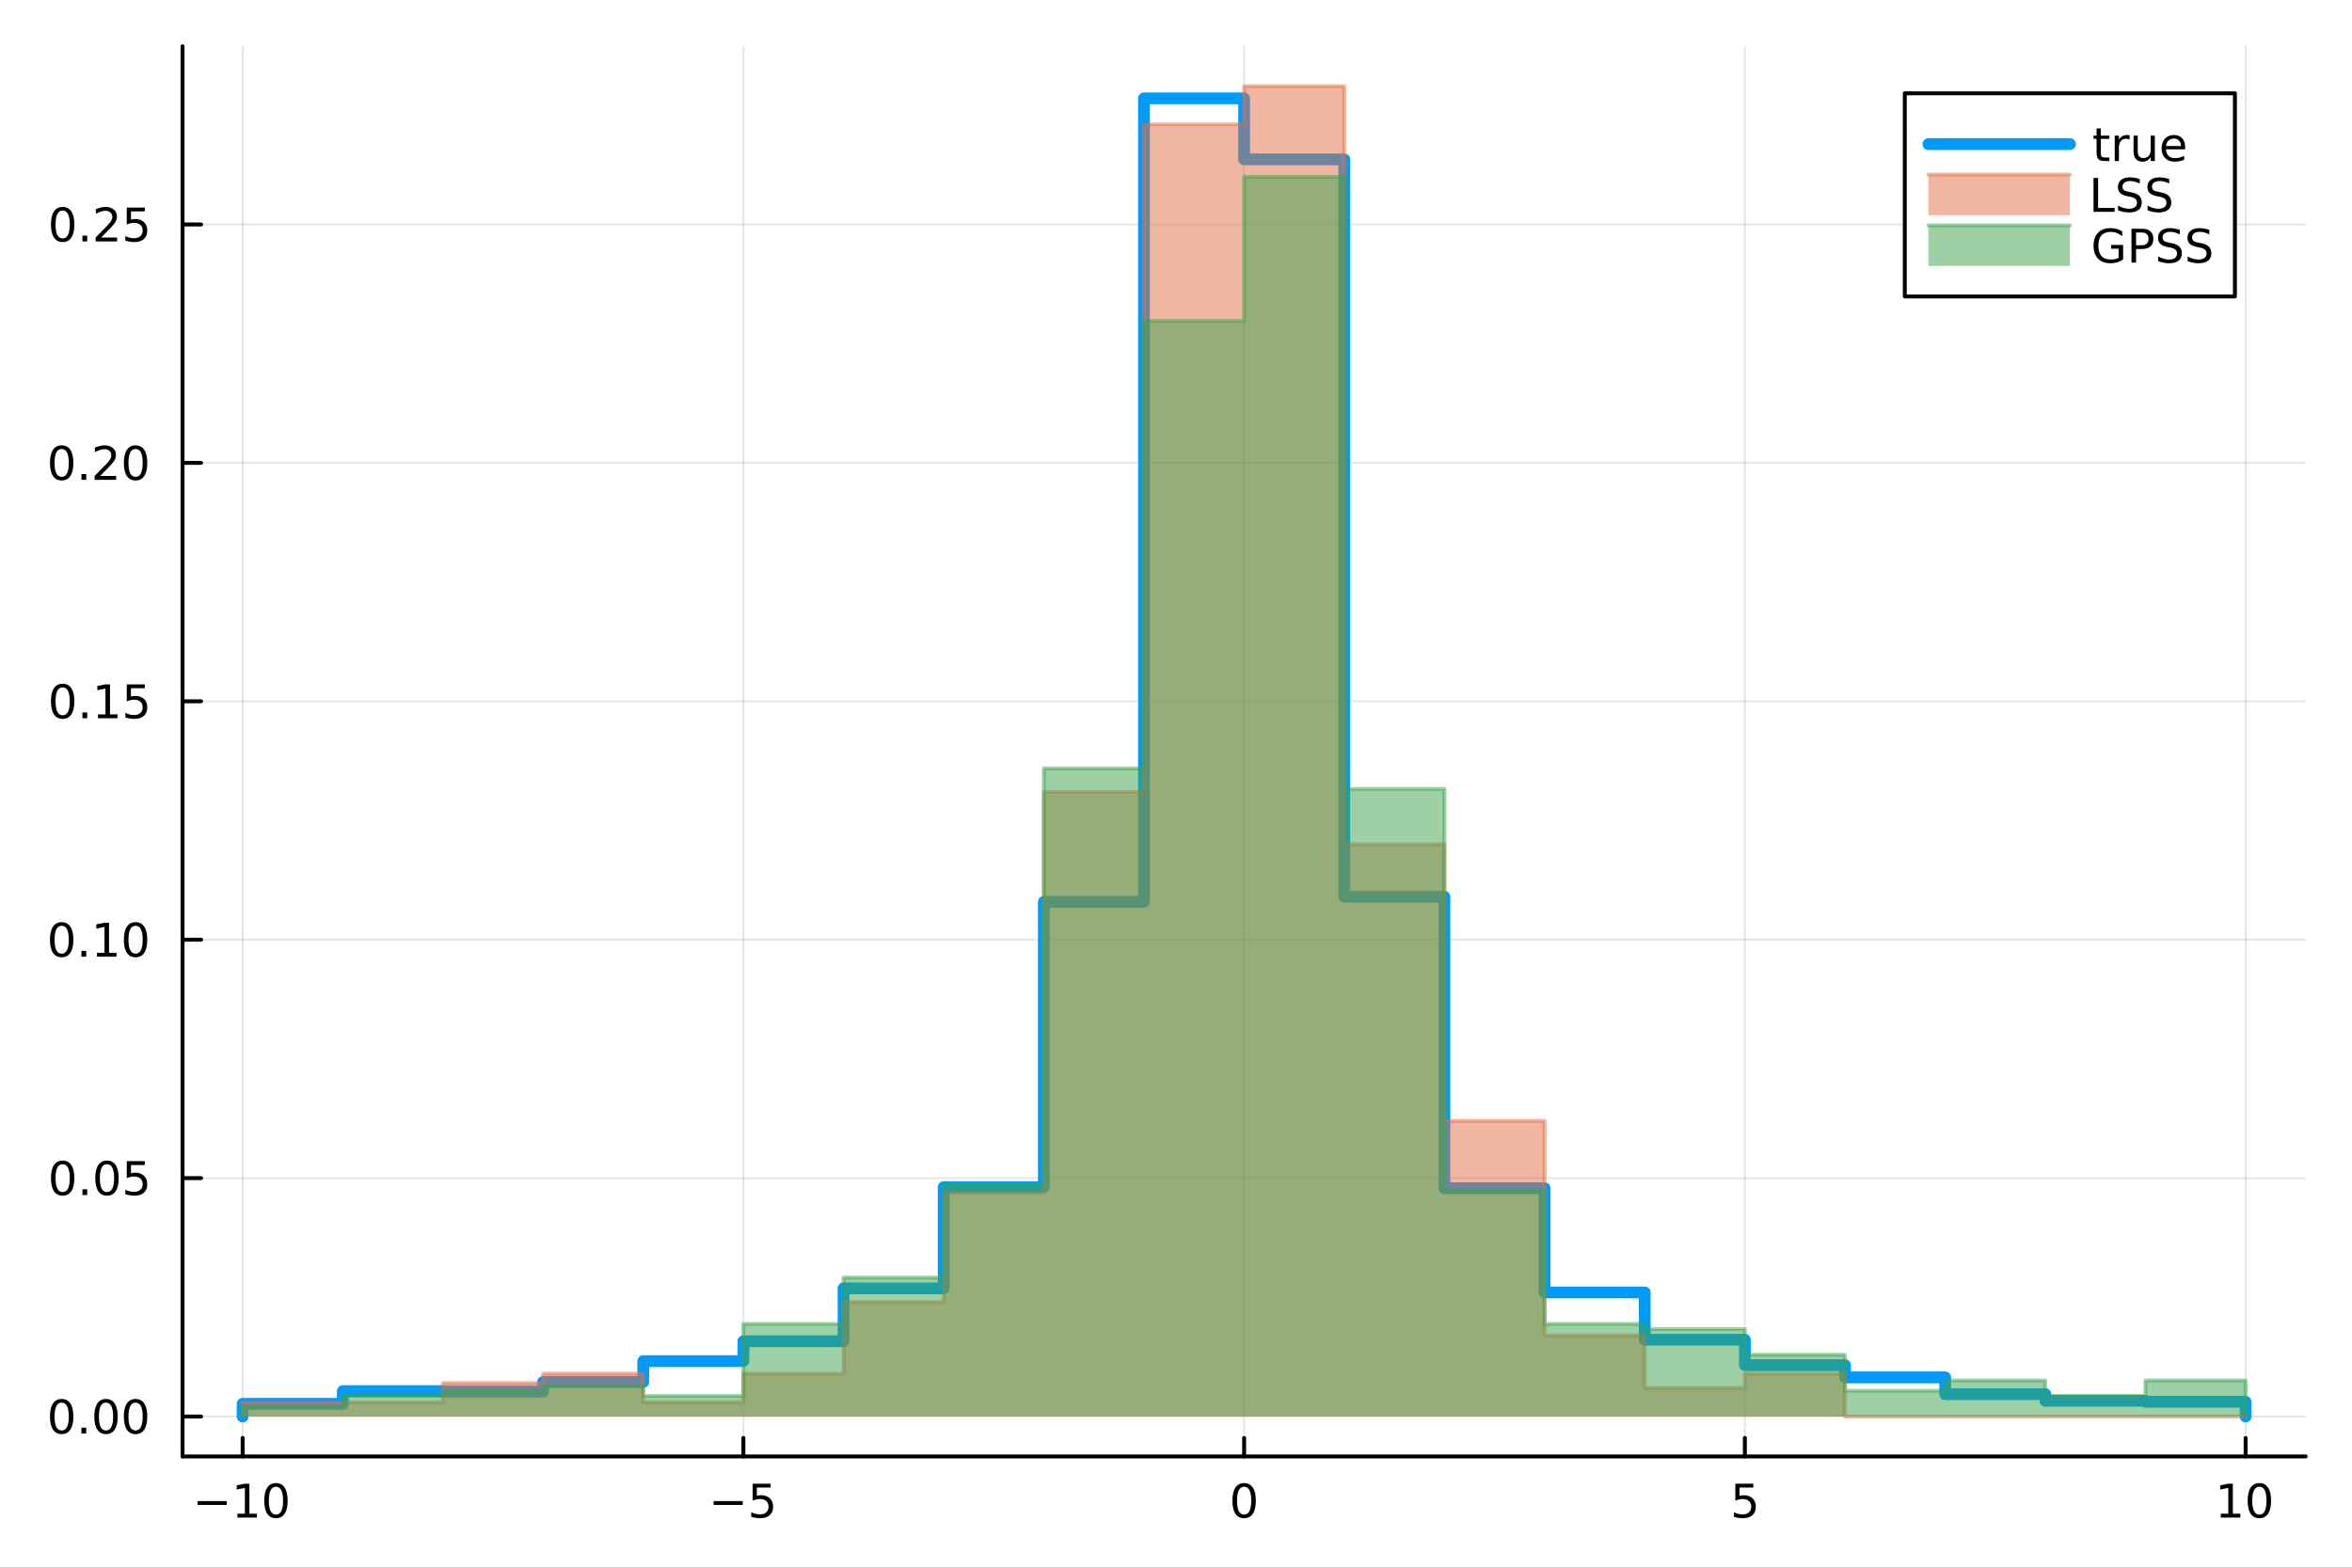 <?xml version="1.0" encoding="utf-8"?>
<svg xmlns="http://www.w3.org/2000/svg" xmlns:xlink="http://www.w3.org/1999/xlink" width="600" height="400" viewBox="0 0 2400 1600">
<rect x="0" y="0" width="2400" height="1600" fill="#333333" stroke="none"/>
<defs>
  <clipPath id="clip860">
    <rect x="0" y="0" width="2400" height="1600"/>
  </clipPath>
</defs>
<path clip-path="url(#clip860)" d="M0 1600 L2400 1600 L2400 0 L0 0  Z" fill="#ffffff" fill-rule="evenodd" fill-opacity="1"/>
<defs>
  <clipPath id="clip861">
    <rect x="480" y="0" width="1681" height="1600"/>
  </clipPath>
</defs>
<path clip-path="url(#clip860)" d="M186.274 1486.45 L2352.76 1486.45 L2352.76 47.244 L186.274 47.244  Z" fill="#ffffff" fill-rule="evenodd" fill-opacity="1"/>
<defs>
  <clipPath id="clip862">
    <rect x="186" y="47" width="2167" height="1440"/>
  </clipPath>
</defs>
<polyline clip-path="url(#clip862)" style="stroke:#000000; stroke-linecap:round; stroke-linejoin:round; stroke-width:2; stroke-opacity:0.1; fill:none" points="247.59,1486.45 247.59,47.244 "/>
<polyline clip-path="url(#clip862)" style="stroke:#000000; stroke-linecap:round; stroke-linejoin:round; stroke-width:2; stroke-opacity:0.1; fill:none" points="758.552,1486.45 758.552,47.244 "/>
<polyline clip-path="url(#clip862)" style="stroke:#000000; stroke-linecap:round; stroke-linejoin:round; stroke-width:2; stroke-opacity:0.1; fill:none" points="1269.51,1486.45 1269.51,47.244 "/>
<polyline clip-path="url(#clip862)" style="stroke:#000000; stroke-linecap:round; stroke-linejoin:round; stroke-width:2; stroke-opacity:0.1; fill:none" points="1780.48,1486.45 1780.48,47.244 "/>
<polyline clip-path="url(#clip862)" style="stroke:#000000; stroke-linecap:round; stroke-linejoin:round; stroke-width:2; stroke-opacity:0.1; fill:none" points="2291.44,1486.45 2291.44,47.244 "/>
<polyline clip-path="url(#clip860)" style="stroke:#000000; stroke-linecap:round; stroke-linejoin:round; stroke-width:4; stroke-opacity:1; fill:none" points="186.274,1486.45 2352.76,1486.45 "/>
<polyline clip-path="url(#clip860)" style="stroke:#000000; stroke-linecap:round; stroke-linejoin:round; stroke-width:4; stroke-opacity:1; fill:none" points="247.59,1486.45 247.59,1467.55 "/>
<polyline clip-path="url(#clip860)" style="stroke:#000000; stroke-linecap:round; stroke-linejoin:round; stroke-width:4; stroke-opacity:1; fill:none" points="758.552,1486.45 758.552,1467.55 "/>
<polyline clip-path="url(#clip860)" style="stroke:#000000; stroke-linecap:round; stroke-linejoin:round; stroke-width:4; stroke-opacity:1; fill:none" points="1269.51,1486.45 1269.51,1467.55 "/>
<polyline clip-path="url(#clip860)" style="stroke:#000000; stroke-linecap:round; stroke-linejoin:round; stroke-width:4; stroke-opacity:1; fill:none" points="1780.48,1486.45 1780.48,1467.55 "/>
<polyline clip-path="url(#clip860)" style="stroke:#000000; stroke-linecap:round; stroke-linejoin:round; stroke-width:4; stroke-opacity:1; fill:none" points="2291.44,1486.45 2291.44,1467.55 "/>
<path clip-path="url(#clip860)" d="M201.652 1532.02 L231.328 1532.02 L231.328 1535.95 L201.652 1535.95 L201.652 1532.02 Z" fill="#000000" fill-rule="nonzero" fill-opacity="1" /><path clip-path="url(#clip860)" d="M242.231 1544.91 L249.87 1544.91 L249.87 1518.55 L241.559 1520.21 L241.559 1515.95 L249.823 1514.29 L254.499 1514.29 L254.499 1544.91 L262.138 1544.91 L262.138 1548.85 L242.231 1548.85 L242.231 1544.91 Z" fill="#000000" fill-rule="nonzero" fill-opacity="1" /><path clip-path="url(#clip860)" d="M281.582 1517.37 Q277.971 1517.37 276.143 1520.93 Q274.337 1524.47 274.337 1531.6 Q274.337 1538.71 276.143 1542.27 Q277.971 1545.82 281.582 1545.82 Q285.217 1545.82 287.022 1542.27 Q288.851 1538.71 288.851 1531.6 Q288.851 1524.47 287.022 1520.93 Q285.217 1517.37 281.582 1517.37 M281.582 1513.66 Q287.393 1513.66 290.448 1518.27 Q293.527 1522.85 293.527 1531.6 Q293.527 1540.33 290.448 1544.94 Q287.393 1549.52 281.582 1549.52 Q275.772 1549.52 272.694 1544.94 Q269.638 1540.33 269.638 1531.6 Q269.638 1522.85 272.694 1518.27 Q275.772 1513.66 281.582 1513.66 Z" fill="#000000" fill-rule="nonzero" fill-opacity="1" /><path clip-path="url(#clip860)" d="M728.194 1532.02 L757.869 1532.02 L757.869 1535.95 L728.194 1535.95 L728.194 1532.02 Z" fill="#000000" fill-rule="nonzero" fill-opacity="1" /><path clip-path="url(#clip860)" d="M768.008 1514.29 L786.365 1514.29 L786.365 1518.22 L772.291 1518.22 L772.291 1526.7 Q773.309 1526.35 774.328 1526.19 Q775.346 1526 776.365 1526 Q782.152 1526 785.531 1529.17 Q788.911 1532.34 788.911 1537.76 Q788.911 1543.34 785.439 1546.44 Q781.966 1549.52 775.647 1549.52 Q773.471 1549.52 771.203 1549.15 Q768.957 1548.78 766.55 1548.04 L766.55 1543.34 Q768.633 1544.47 770.855 1545.03 Q773.078 1545.58 775.554 1545.58 Q779.559 1545.58 781.897 1543.48 Q784.235 1541.37 784.235 1537.76 Q784.235 1534.15 781.897 1532.04 Q779.559 1529.94 775.554 1529.94 Q773.679 1529.94 771.804 1530.35 Q769.953 1530.77 768.008 1531.65 L768.008 1514.29 Z" fill="#000000" fill-rule="nonzero" fill-opacity="1" /><path clip-path="url(#clip860)" d="M1269.51 1517.37 Q1265.9 1517.37 1264.08 1520.93 Q1262.27 1524.47 1262.27 1531.6 Q1262.27 1538.71 1264.08 1542.27 Q1265.9 1545.82 1269.51 1545.82 Q1273.15 1545.82 1274.95 1542.27 Q1276.78 1538.71 1276.78 1531.6 Q1276.78 1524.47 1274.95 1520.93 Q1273.15 1517.37 1269.51 1517.37 M1269.51 1513.66 Q1275.33 1513.66 1278.38 1518.27 Q1281.46 1522.85 1281.46 1531.6 Q1281.46 1540.33 1278.38 1544.94 Q1275.33 1549.52 1269.51 1549.52 Q1263.7 1549.52 1260.63 1544.94 Q1257.57 1540.33 1257.57 1531.6 Q1257.57 1522.85 1260.63 1518.27 Q1263.7 1513.66 1269.51 1513.66 Z" fill="#000000" fill-rule="nonzero" fill-opacity="1" /><path clip-path="url(#clip860)" d="M1770.76 1514.29 L1789.11 1514.29 L1789.11 1518.22 L1775.04 1518.22 L1775.04 1526.7 Q1776.06 1526.35 1777.07 1526.19 Q1778.09 1526 1779.11 1526 Q1784.9 1526 1788.28 1529.17 Q1791.66 1532.34 1791.66 1537.76 Q1791.66 1543.34 1788.19 1546.44 Q1784.71 1549.52 1778.39 1549.52 Q1776.22 1549.52 1773.95 1549.15 Q1771.7 1548.78 1769.3 1548.04 L1769.3 1543.34 Q1771.38 1544.47 1773.6 1545.03 Q1775.82 1545.58 1778.3 1545.58 Q1782.31 1545.58 1784.64 1543.48 Q1786.98 1541.37 1786.98 1537.76 Q1786.98 1534.15 1784.64 1532.04 Q1782.31 1529.94 1778.3 1529.94 Q1776.43 1529.94 1774.55 1530.35 Q1772.7 1530.77 1770.76 1531.65 L1770.76 1514.29 Z" fill="#000000" fill-rule="nonzero" fill-opacity="1" /><path clip-path="url(#clip860)" d="M2266.13 1544.91 L2273.77 1544.91 L2273.77 1518.55 L2265.46 1520.21 L2265.46 1515.95 L2273.72 1514.29 L2278.4 1514.29 L2278.4 1544.91 L2286.04 1544.91 L2286.04 1548.85 L2266.13 1548.85 L2266.13 1544.91 Z" fill="#000000" fill-rule="nonzero" fill-opacity="1" /><path clip-path="url(#clip860)" d="M2305.48 1517.37 Q2301.87 1517.37 2300.04 1520.93 Q2298.23 1524.47 2298.23 1531.6 Q2298.23 1538.71 2300.04 1542.27 Q2301.87 1545.82 2305.48 1545.82 Q2309.11 1545.82 2310.92 1542.27 Q2312.75 1538.71 2312.75 1531.6 Q2312.75 1524.47 2310.92 1520.93 Q2309.11 1517.37 2305.48 1517.37 M2305.48 1513.66 Q2311.29 1513.66 2314.35 1518.27 Q2317.42 1522.85 2317.42 1531.6 Q2317.42 1540.33 2314.35 1544.94 Q2311.29 1549.52 2305.48 1549.52 Q2299.67 1549.52 2296.59 1544.94 Q2293.54 1540.33 2293.54 1531.6 Q2293.54 1522.85 2296.59 1518.27 Q2299.67 1513.66 2305.48 1513.66 Z" fill="#000000" fill-rule="nonzero" fill-opacity="1" /><polyline clip-path="url(#clip862)" style="stroke:#000000; stroke-linecap:round; stroke-linejoin:round; stroke-width:2; stroke-opacity:0.1; fill:none" points="186.274,1445.72 2352.76,1445.72 "/>
<polyline clip-path="url(#clip862)" style="stroke:#000000; stroke-linecap:round; stroke-linejoin:round; stroke-width:2; stroke-opacity:0.1; fill:none" points="186.274,1202.39 2352.76,1202.39 "/>
<polyline clip-path="url(#clip862)" style="stroke:#000000; stroke-linecap:round; stroke-linejoin:round; stroke-width:2; stroke-opacity:0.1; fill:none" points="186.274,959.071 2352.76,959.071 "/>
<polyline clip-path="url(#clip862)" style="stroke:#000000; stroke-linecap:round; stroke-linejoin:round; stroke-width:2; stroke-opacity:0.1; fill:none" points="186.274,715.748 2352.76,715.748 "/>
<polyline clip-path="url(#clip862)" style="stroke:#000000; stroke-linecap:round; stroke-linejoin:round; stroke-width:2; stroke-opacity:0.1; fill:none" points="186.274,472.426 2352.76,472.426 "/>
<polyline clip-path="url(#clip862)" style="stroke:#000000; stroke-linecap:round; stroke-linejoin:round; stroke-width:2; stroke-opacity:0.1; fill:none" points="186.274,229.103 2352.76,229.103 "/>
<polyline clip-path="url(#clip860)" style="stroke:#000000; stroke-linecap:round; stroke-linejoin:round; stroke-width:4; stroke-opacity:1; fill:none" points="186.274,1486.45 186.274,47.244 "/>
<polyline clip-path="url(#clip860)" style="stroke:#000000; stroke-linecap:round; stroke-linejoin:round; stroke-width:4; stroke-opacity:1; fill:none" points="186.274,1445.72 205.172,1445.72 "/>
<polyline clip-path="url(#clip860)" style="stroke:#000000; stroke-linecap:round; stroke-linejoin:round; stroke-width:4; stroke-opacity:1; fill:none" points="186.274,1202.39 205.172,1202.39 "/>
<polyline clip-path="url(#clip860)" style="stroke:#000000; stroke-linecap:round; stroke-linejoin:round; stroke-width:4; stroke-opacity:1; fill:none" points="186.274,959.071 205.172,959.071 "/>
<polyline clip-path="url(#clip860)" style="stroke:#000000; stroke-linecap:round; stroke-linejoin:round; stroke-width:4; stroke-opacity:1; fill:none" points="186.274,715.748 205.172,715.748 "/>
<polyline clip-path="url(#clip860)" style="stroke:#000000; stroke-linecap:round; stroke-linejoin:round; stroke-width:4; stroke-opacity:1; fill:none" points="186.274,472.426 205.172,472.426 "/>
<polyline clip-path="url(#clip860)" style="stroke:#000000; stroke-linecap:round; stroke-linejoin:round; stroke-width:4; stroke-opacity:1; fill:none" points="186.274,229.103 205.172,229.103 "/>
<path clip-path="url(#clip860)" d="M62.937 1431.51 Q59.325 1431.51 57.497 1435.08 Q55.691 1438.62 55.691 1445.75 Q55.691 1452.86 57.497 1456.42 Q59.325 1459.96 62.937 1459.96 Q66.571 1459.96 68.376 1456.42 Q70.205 1452.86 70.205 1445.75 Q70.205 1438.62 68.376 1435.08 Q66.571 1431.51 62.937 1431.51 M62.937 1427.81 Q68.747 1427.81 71.802 1432.42 Q74.881 1437 74.881 1445.75 Q74.881 1454.48 71.802 1459.08 Q68.747 1463.67 62.937 1463.67 Q57.126 1463.67 54.048 1459.08 Q50.992 1454.48 50.992 1445.75 Q50.992 1437 54.048 1432.42 Q57.126 1427.81 62.937 1427.81 Z" fill="#000000" fill-rule="nonzero" fill-opacity="1" /><path clip-path="url(#clip860)" d="M83.098 1457.12 L87.983 1457.12 L87.983 1463 L83.098 1463 L83.098 1457.12 Z" fill="#000000" fill-rule="nonzero" fill-opacity="1" /><path clip-path="url(#clip860)" d="M108.168 1431.51 Q104.557 1431.51 102.728 1435.08 Q100.922 1438.62 100.922 1445.75 Q100.922 1452.86 102.728 1456.42 Q104.557 1459.96 108.168 1459.96 Q111.802 1459.96 113.608 1456.42 Q115.436 1452.86 115.436 1445.75 Q115.436 1438.62 113.608 1435.08 Q111.802 1431.51 108.168 1431.51 M108.168 1427.81 Q113.978 1427.81 117.033 1432.42 Q120.112 1437 120.112 1445.75 Q120.112 1454.48 117.033 1459.08 Q113.978 1463.67 108.168 1463.67 Q102.358 1463.67 99.279 1459.08 Q96.223 1454.48 96.223 1445.75 Q96.223 1437 99.279 1432.42 Q102.358 1427.81 108.168 1427.81 Z" fill="#000000" fill-rule="nonzero" fill-opacity="1" /><path clip-path="url(#clip860)" d="M138.33 1431.51 Q134.719 1431.51 132.89 1435.08 Q131.084 1438.62 131.084 1445.75 Q131.084 1452.86 132.89 1456.42 Q134.719 1459.96 138.33 1459.96 Q141.964 1459.96 143.769 1456.42 Q145.598 1452.86 145.598 1445.75 Q145.598 1438.62 143.769 1435.08 Q141.964 1431.51 138.33 1431.51 M138.33 1427.81 Q144.14 1427.81 147.195 1432.42 Q150.274 1437 150.274 1445.75 Q150.274 1454.48 147.195 1459.08 Q144.14 1463.67 138.33 1463.67 Q132.519 1463.67 129.441 1459.08 Q126.385 1454.48 126.385 1445.75 Q126.385 1437 129.441 1432.42 Q132.519 1427.81 138.33 1427.81 Z" fill="#000000" fill-rule="nonzero" fill-opacity="1" /><path clip-path="url(#clip860)" d="M63.932 1188.19 Q60.321 1188.19 58.492 1191.76 Q56.687 1195.3 56.687 1202.43 Q56.687 1209.53 58.492 1213.1 Q60.321 1216.64 63.932 1216.64 Q67.566 1216.64 69.372 1213.1 Q71.2 1209.53 71.2 1202.43 Q71.2 1195.3 69.372 1191.76 Q67.566 1188.19 63.932 1188.19 M63.932 1184.49 Q69.742 1184.49 72.798 1189.09 Q75.876 1193.68 75.876 1202.43 Q75.876 1211.15 72.798 1215.76 Q69.742 1220.34 63.932 1220.34 Q58.122 1220.34 55.043 1215.76 Q51.987 1211.15 51.987 1202.43 Q51.987 1193.68 55.043 1189.09 Q58.122 1184.49 63.932 1184.49 Z" fill="#000000" fill-rule="nonzero" fill-opacity="1" /><path clip-path="url(#clip860)" d="M84.094 1213.79 L88.978 1213.79 L88.978 1219.67 L84.094 1219.67 L84.094 1213.79 Z" fill="#000000" fill-rule="nonzero" fill-opacity="1" /><path clip-path="url(#clip860)" d="M109.163 1188.19 Q105.552 1188.19 103.723 1191.76 Q101.918 1195.3 101.918 1202.43 Q101.918 1209.53 103.723 1213.1 Q105.552 1216.64 109.163 1216.64 Q112.797 1216.64 114.603 1213.1 Q116.432 1209.53 116.432 1202.43 Q116.432 1195.3 114.603 1191.76 Q112.797 1188.19 109.163 1188.19 M109.163 1184.49 Q114.973 1184.49 118.029 1189.09 Q121.107 1193.68 121.107 1202.43 Q121.107 1211.15 118.029 1215.76 Q114.973 1220.34 109.163 1220.34 Q103.353 1220.34 100.274 1215.76 Q97.219 1211.15 97.219 1202.43 Q97.219 1193.68 100.274 1189.09 Q103.353 1184.49 109.163 1184.49 Z" fill="#000000" fill-rule="nonzero" fill-opacity="1" /><path clip-path="url(#clip860)" d="M129.371 1185.11 L147.728 1185.11 L147.728 1189.05 L133.654 1189.05 L133.654 1197.52 Q134.672 1197.17 135.691 1197.01 Q136.709 1196.83 137.728 1196.83 Q143.515 1196.83 146.894 1200 Q150.274 1203.17 150.274 1208.59 Q150.274 1214.16 146.802 1217.27 Q143.33 1220.34 137.01 1220.34 Q134.834 1220.34 132.566 1219.97 Q130.32 1219.6 127.913 1218.86 L127.913 1214.16 Q129.996 1215.3 132.219 1215.85 Q134.441 1216.41 136.918 1216.41 Q140.922 1216.41 143.26 1214.3 Q145.598 1212.2 145.598 1208.59 Q145.598 1204.97 143.26 1202.87 Q140.922 1200.76 136.918 1200.76 Q135.043 1200.76 133.168 1201.18 Q131.316 1201.59 129.371 1202.47 L129.371 1185.11 Z" fill="#000000" fill-rule="nonzero" fill-opacity="1" /><path clip-path="url(#clip860)" d="M62.937 944.869 Q59.325 944.869 57.497 948.434 Q55.691 951.976 55.691 959.105 Q55.691 966.212 57.497 969.777 Q59.325 973.318 62.937 973.318 Q66.571 973.318 68.376 969.777 Q70.205 966.212 70.205 959.105 Q70.205 951.976 68.376 948.434 Q66.571 944.869 62.937 944.869 M62.937 941.166 Q68.747 941.166 71.802 945.772 Q74.881 950.356 74.881 959.105 Q74.881 967.832 71.802 972.439 Q68.747 977.022 62.937 977.022 Q57.126 977.022 54.048 972.439 Q50.992 967.832 50.992 959.105 Q50.992 950.356 54.048 945.772 Q57.126 941.166 62.937 941.166 Z" fill="#000000" fill-rule="nonzero" fill-opacity="1" /><path clip-path="url(#clip860)" d="M83.098 970.471 L87.983 970.471 L87.983 976.351 L83.098 976.351 L83.098 970.471 Z" fill="#000000" fill-rule="nonzero" fill-opacity="1" /><path clip-path="url(#clip860)" d="M98.978 972.416 L106.617 972.416 L106.617 946.05 L98.307 947.717 L98.307 943.457 L106.571 941.791 L111.246 941.791 L111.246 972.416 L118.885 972.416 L118.885 976.351 L98.978 976.351 L98.978 972.416 Z" fill="#000000" fill-rule="nonzero" fill-opacity="1" /><path clip-path="url(#clip860)" d="M138.33 944.869 Q134.719 944.869 132.89 948.434 Q131.084 951.976 131.084 959.105 Q131.084 966.212 132.89 969.777 Q134.719 973.318 138.33 973.318 Q141.964 973.318 143.769 969.777 Q145.598 966.212 145.598 959.105 Q145.598 951.976 143.769 948.434 Q141.964 944.869 138.33 944.869 M138.33 941.166 Q144.14 941.166 147.195 945.772 Q150.274 950.356 150.274 959.105 Q150.274 967.832 147.195 972.439 Q144.14 977.022 138.33 977.022 Q132.519 977.022 129.441 972.439 Q126.385 967.832 126.385 959.105 Q126.385 950.356 129.441 945.772 Q132.519 941.166 138.33 941.166 Z" fill="#000000" fill-rule="nonzero" fill-opacity="1" /><path clip-path="url(#clip860)" d="M63.932 701.547 Q60.321 701.547 58.492 705.112 Q56.687 708.653 56.687 715.783 Q56.687 722.889 58.492 726.454 Q60.321 729.996 63.932 729.996 Q67.566 729.996 69.372 726.454 Q71.2 722.889 71.2 715.783 Q71.2 708.653 69.372 705.112 Q67.566 701.547 63.932 701.547 M63.932 697.843 Q69.742 697.843 72.798 702.45 Q75.876 707.033 75.876 715.783 Q75.876 724.51 72.798 729.116 Q69.742 733.7 63.932 733.7 Q58.122 733.7 55.043 729.116 Q51.987 724.51 51.987 715.783 Q51.987 707.033 55.043 702.45 Q58.122 697.843 63.932 697.843 Z" fill="#000000" fill-rule="nonzero" fill-opacity="1" /><path clip-path="url(#clip860)" d="M84.094 727.149 L88.978 727.149 L88.978 733.028 L84.094 733.028 L84.094 727.149 Z" fill="#000000" fill-rule="nonzero" fill-opacity="1" /><path clip-path="url(#clip860)" d="M99.973 729.093 L107.612 729.093 L107.612 702.728 L99.302 704.394 L99.302 700.135 L107.566 698.468 L112.242 698.468 L112.242 729.093 L119.881 729.093 L119.881 733.028 L99.973 733.028 L99.973 729.093 Z" fill="#000000" fill-rule="nonzero" fill-opacity="1" /><path clip-path="url(#clip860)" d="M129.371 698.468 L147.728 698.468 L147.728 702.403 L133.654 702.403 L133.654 710.876 Q134.672 710.528 135.691 710.366 Q136.709 710.181 137.728 710.181 Q143.515 710.181 146.894 713.352 Q150.274 716.524 150.274 721.94 Q150.274 727.519 146.802 730.621 Q143.33 733.7 137.01 733.7 Q134.834 733.7 132.566 733.329 Q130.32 732.959 127.913 732.218 L127.913 727.519 Q129.996 728.653 132.219 729.209 Q134.441 729.764 136.918 729.764 Q140.922 729.764 143.26 727.658 Q145.598 725.551 145.598 721.94 Q145.598 718.329 143.26 716.223 Q140.922 714.116 136.918 714.116 Q135.043 714.116 133.168 714.533 Q131.316 714.95 129.371 715.829 L129.371 698.468 Z" fill="#000000" fill-rule="nonzero" fill-opacity="1" /><path clip-path="url(#clip860)" d="M62.937 458.224 Q59.325 458.224 57.497 461.789 Q55.691 465.331 55.691 472.461 Q55.691 479.567 57.497 483.132 Q59.325 486.673 62.937 486.673 Q66.571 486.673 68.376 483.132 Q70.205 479.567 70.205 472.461 Q70.205 465.331 68.376 461.789 Q66.571 458.224 62.937 458.224 M62.937 454.521 Q68.747 454.521 71.802 459.127 Q74.881 463.711 74.881 472.461 Q74.881 481.187 71.802 485.794 Q68.747 490.377 62.937 490.377 Q57.126 490.377 54.048 485.794 Q50.992 481.187 50.992 472.461 Q50.992 463.711 54.048 459.127 Q57.126 454.521 62.937 454.521 Z" fill="#000000" fill-rule="nonzero" fill-opacity="1" /><path clip-path="url(#clip860)" d="M83.098 483.826 L87.983 483.826 L87.983 489.706 L83.098 489.706 L83.098 483.826 Z" fill="#000000" fill-rule="nonzero" fill-opacity="1" /><path clip-path="url(#clip860)" d="M102.196 485.771 L118.515 485.771 L118.515 489.706 L96.571 489.706 L96.571 485.771 Q99.233 483.016 103.816 478.386 Q108.422 473.734 109.603 472.391 Q111.848 469.868 112.728 468.132 Q113.631 466.373 113.631 464.683 Q113.631 461.928 111.686 460.192 Q109.765 458.456 106.663 458.456 Q104.464 458.456 102.01 459.22 Q99.58 459.984 96.802 461.535 L96.802 456.812 Q99.626 455.678 102.08 455.099 Q104.534 454.521 106.571 454.521 Q111.941 454.521 115.135 457.206 Q118.33 459.891 118.33 464.382 Q118.33 466.511 117.52 468.433 Q116.733 470.331 114.626 472.923 Q114.047 473.595 110.946 476.812 Q107.844 480.007 102.196 485.771 Z" fill="#000000" fill-rule="nonzero" fill-opacity="1" /><path clip-path="url(#clip860)" d="M138.33 458.224 Q134.719 458.224 132.89 461.789 Q131.084 465.331 131.084 472.461 Q131.084 479.567 132.89 483.132 Q134.719 486.673 138.33 486.673 Q141.964 486.673 143.769 483.132 Q145.598 479.567 145.598 472.461 Q145.598 465.331 143.769 461.789 Q141.964 458.224 138.33 458.224 M138.33 454.521 Q144.14 454.521 147.195 459.127 Q150.274 463.711 150.274 472.461 Q150.274 481.187 147.195 485.794 Q144.14 490.377 138.33 490.377 Q132.519 490.377 129.441 485.794 Q126.385 481.187 126.385 472.461 Q126.385 463.711 129.441 459.127 Q132.519 454.521 138.33 454.521 Z" fill="#000000" fill-rule="nonzero" fill-opacity="1" /><path clip-path="url(#clip860)" d="M63.932 214.902 Q60.321 214.902 58.492 218.467 Q56.687 222.008 56.687 229.138 Q56.687 236.244 58.492 239.809 Q60.321 243.351 63.932 243.351 Q67.566 243.351 69.372 239.809 Q71.2 236.244 71.2 229.138 Q71.2 222.008 69.372 218.467 Q67.566 214.902 63.932 214.902 M63.932 211.198 Q69.742 211.198 72.798 215.805 Q75.876 220.388 75.876 229.138 Q75.876 237.865 72.798 242.471 Q69.742 247.055 63.932 247.055 Q58.122 247.055 55.043 242.471 Q51.987 237.865 51.987 229.138 Q51.987 220.388 55.043 215.805 Q58.122 211.198 63.932 211.198 Z" fill="#000000" fill-rule="nonzero" fill-opacity="1" /><path clip-path="url(#clip860)" d="M84.094 240.504 L88.978 240.504 L88.978 246.383 L84.094 246.383 L84.094 240.504 Z" fill="#000000" fill-rule="nonzero" fill-opacity="1" /><path clip-path="url(#clip860)" d="M103.191 242.448 L119.51 242.448 L119.51 246.383 L97.566 246.383 L97.566 242.448 Q100.228 239.694 104.811 235.064 Q109.418 230.411 110.598 229.069 Q112.844 226.545 113.723 224.809 Q114.626 223.05 114.626 221.36 Q114.626 218.606 112.682 216.87 Q110.76 215.133 107.658 215.133 Q105.459 215.133 103.006 215.897 Q100.575 216.661 97.797 218.212 L97.797 213.49 Q100.621 212.356 103.075 211.777 Q105.529 211.198 107.566 211.198 Q112.936 211.198 116.131 213.883 Q119.325 216.569 119.325 221.059 Q119.325 223.189 118.515 225.11 Q117.728 227.008 115.621 229.601 Q115.043 230.272 111.941 233.49 Q108.839 236.684 103.191 242.448 Z" fill="#000000" fill-rule="nonzero" fill-opacity="1" /><path clip-path="url(#clip860)" d="M129.371 211.823 L147.728 211.823 L147.728 215.758 L133.654 215.758 L133.654 224.231 Q134.672 223.883 135.691 223.721 Q136.709 223.536 137.728 223.536 Q143.515 223.536 146.894 226.707 Q150.274 229.879 150.274 235.295 Q150.274 240.874 146.802 243.976 Q143.33 247.055 137.01 247.055 Q134.834 247.055 132.566 246.684 Q130.32 246.314 127.913 245.573 L127.913 240.874 Q129.996 242.008 132.219 242.564 Q134.441 243.119 136.918 243.119 Q140.922 243.119 143.26 241.013 Q145.598 238.907 145.598 235.295 Q145.598 231.684 143.26 229.578 Q140.922 227.471 136.918 227.471 Q135.043 227.471 133.168 227.888 Q131.316 228.305 129.371 229.184 L129.371 211.823 Z" fill="#000000" fill-rule="nonzero" fill-opacity="1" /><polyline clip-path="url(#clip862)" style="stroke:#009af9; stroke-linecap:round; stroke-linejoin:round; stroke-width:12; stroke-opacity:1; fill:none" points="247.59,1445.72 247.59,1432.74 349.782,1432.74 349.782,1419.76 451.975,1419.76 451.975,1420.28 554.167,1420.28 554.167,1410.42 656.36,1410.42 656.36,1389.14 758.552,1389.14 758.552,1368.9 860.745,1368.9 860.745,1314.92 962.937,1314.92 962.937,1211.63 1065.13,1211.63 1065.13,920.455 1167.32,920.455 1167.32,100.383 1269.51,100.383 1269.51,162.667 1371.71,162.667 1371.71,915.264 1473.9,915.264 1473.9,1212.67 1576.09,1212.67 1576.09,1319.07 1678.29,1319.07 1678.29,1367.34 1780.48,1367.34 1780.48,1393.29 1882.67,1393.29 1882.67,1405.75 1984.86,1405.75 1984.86,1422.88 2087.06,1422.88 2087.06,1429.63 2189.25,1429.63 2189.25,1430.66 2291.44,1430.66 2291.44,1445.72 "/>
<path clip-path="url(#clip862)" d="M247.59 1445.72 L247.59 1431.12 L349.782 1431.12 L349.782 1431.12 L451.975 1431.12 L451.975 1411.65 L554.167 1411.65 L554.167 1401.92 L656.36 1401.92 L656.36 1431.12 L758.552 1431.12 L758.552 1401.92 L860.745 1401.92 L860.745 1328.92 L962.937 1328.92 L962.937 1216.99 L1065.13 1216.99 L1065.13 808.211 L1167.32 808.211 L1167.32 126.908 L1269.51 126.908 L1269.51 87.976 L1371.71 87.976 L1371.71 861.742 L1473.9 861.742 L1473.9 1144 L1576.09 1144 L1576.09 1362.99 L1678.29 1362.99 L1678.29 1416.52 L1780.48 1416.52 L1780.48 1401.92 L1882.67 1401.92 L1882.67 1445.72 L1984.86 1445.72 L1984.86 1445.72 L2087.06 1445.72 L2087.06 1445.72 L2189.25 1445.72 L2189.25 1445.72 L2291.44 1445.72 L2291.44 1445.72 L2189.25 1445.72 L2189.25 1445.72 L2087.06 1445.72 L2087.06 1445.72 L1984.86 1445.72 L1984.86 1445.72 L1882.67 1445.72 L1882.67 1445.72 L1780.48 1445.72 L1780.48 1445.72 L1678.29 1445.72 L1678.29 1445.72 L1576.09 1445.72 L1576.09 1445.72 L1473.9 1445.72 L1473.9 1445.72 L1371.71 1445.72 L1371.71 1445.72 L1269.51 1445.72 L1269.51 1445.72 L1167.32 1445.72 L1167.32 1445.72 L1065.13 1445.72 L1065.13 1445.72 L962.937 1445.72 L962.937 1445.72 L860.745 1445.72 L860.745 1445.72 L758.552 1445.72 L758.552 1445.72 L656.36 1445.72 L656.36 1445.72 L554.167 1445.72 L554.167 1445.72 L451.975 1445.72 L451.975 1445.72 L349.782 1445.72 L349.782 1445.72 L247.59 1445.72 L247.59 1445.72  Z" fill="#e26f46" fill-rule="evenodd" fill-opacity="0.5"/>
<polyline clip-path="url(#clip862)" style="stroke:#e26f46; stroke-linecap:round; stroke-linejoin:round; stroke-width:4; stroke-opacity:0.5; fill:none" points="247.59,1445.72 247.59,1431.12 349.782,1431.12 451.975,1431.12 451.975,1411.65 554.167,1411.65 554.167,1401.92 656.36,1401.92 656.36,1431.12 758.552,1431.12 758.552,1401.92 860.745,1401.92 860.745,1328.92 962.937,1328.92 962.937,1216.99 1065.13,1216.99 1065.13,808.211 1167.32,808.211 1167.32,126.908 1269.51,126.908 1269.51,87.976 1371.71,87.976 1371.71,861.742 1473.9,861.742 1473.9,1144 1576.09,1144 1576.09,1362.99 1678.29,1362.99 1678.29,1416.52 1780.48,1416.52 1780.48,1401.92 1882.67,1401.92 1882.67,1445.72 1984.86,1445.72 2087.06,1445.72 2189.25,1445.72 2291.44,1445.72 "/>
<path clip-path="url(#clip862)" d="M247.59 1445.72 L247.59 1435.22 L349.782 1435.22 L349.782 1424.72 L451.975 1424.72 L451.975 1419.47 L554.167 1419.47 L554.167 1414.22 L656.36 1414.22 L656.36 1424.72 L758.552 1424.72 L758.552 1351.22 L860.745 1351.22 L860.745 1303.97 L962.937 1303.97 L962.937 1209.48 L1065.13 1209.48 L1065.13 784.257 L1167.32 784.257 L1167.32 327.535 L1269.51 327.535 L1269.51 180.544 L1371.71 180.544 L1371.71 805.255 L1473.9 805.255 L1473.9 1214.73 L1576.09 1214.73 L1576.09 1351.22 L1678.29 1351.22 L1678.29 1356.47 L1780.48 1356.47 L1780.48 1382.72 L1882.67 1382.72 L1882.67 1419.47 L1984.86 1419.47 L1984.86 1408.97 L2087.06 1408.97 L2087.06 1424.72 L2189.25 1424.72 L2189.25 1408.97 L2291.44 1408.97 L2291.44 1445.72 L2291.44 1445.72 L2291.44 1445.72 L2189.25 1445.72 L2189.25 1445.72 L2087.06 1445.72 L2087.06 1445.72 L1984.86 1445.72 L1984.86 1445.72 L1882.67 1445.72 L1882.67 1445.72 L1780.48 1445.72 L1780.48 1445.72 L1678.29 1445.72 L1678.29 1445.72 L1576.09 1445.72 L1576.09 1445.72 L1473.9 1445.72 L1473.9 1445.72 L1371.71 1445.72 L1371.71 1445.72 L1269.51 1445.72 L1269.51 1445.72 L1167.32 1445.72 L1167.32 1445.72 L1065.13 1445.72 L1065.13 1445.72 L962.937 1445.72 L962.937 1445.72 L860.745 1445.72 L860.745 1445.72 L758.552 1445.72 L758.552 1445.72 L656.36 1445.72 L656.36 1445.72 L554.167 1445.72 L554.167 1445.72 L451.975 1445.72 L451.975 1445.72 L349.782 1445.72 L349.782 1445.72 L247.59 1445.72 L247.59 1445.72  Z" fill="#3da44d" fill-rule="evenodd" fill-opacity="0.5"/>
<polyline clip-path="url(#clip862)" style="stroke:#3da44d; stroke-linecap:round; stroke-linejoin:round; stroke-width:4; stroke-opacity:0.5; fill:none" points="247.59,1445.72 247.59,1435.22 349.782,1435.22 349.782,1424.72 451.975,1424.72 451.975,1419.47 554.167,1419.47 554.167,1414.22 656.36,1414.22 656.36,1424.72 758.552,1424.72 758.552,1351.22 860.745,1351.22 860.745,1303.97 962.937,1303.97 962.937,1209.48 1065.13,1209.48 1065.13,784.257 1167.32,784.257 1167.32,327.535 1269.51,327.535 1269.51,180.544 1371.71,180.544 1371.71,805.255 1473.9,805.255 1473.9,1214.73 1576.09,1214.73 1576.09,1351.22 1678.29,1351.22 1678.29,1356.47 1780.48,1356.47 1780.48,1382.72 1882.67,1382.72 1882.67,1419.47 1984.86,1419.47 1984.86,1408.97 2087.06,1408.97 2087.06,1424.72 2189.25,1424.72 2189.25,1408.97 2291.44,1408.97 2291.44,1445.72 "/>
<path clip-path="url(#clip860)" d="M1943.68 302.578 L2280.54 302.578 L2280.54 95.218 L1943.68 95.218  Z" fill="#ffffff" fill-rule="evenodd" fill-opacity="1"/>
<polyline clip-path="url(#clip860)" style="stroke:#000000; stroke-linecap:round; stroke-linejoin:round; stroke-width:4; stroke-opacity:1; fill:none" points="1943.68,302.578 2280.54,302.578 2280.54,95.218 1943.68,95.218 1943.68,302.578 "/>
<polyline clip-path="url(#clip860)" style="stroke:#009af9; stroke-linecap:round; stroke-linejoin:round; stroke-width:12; stroke-opacity:1; fill:none" points="1967.76,147.058 2112.19,147.058 "/>
<path clip-path="url(#clip860)" d="M2143.67 131.051 L2143.67 138.412 L2152.44 138.412 L2152.44 141.722 L2143.67 141.722 L2143.67 155.796 Q2143.67 158.967 2144.52 159.87 Q2145.4 160.773 2148.07 160.773 L2152.44 160.773 L2152.44 164.338 L2148.07 164.338 Q2143.14 164.338 2141.26 162.509 Q2139.39 160.657 2139.39 155.796 L2139.39 141.722 L2136.26 141.722 L2136.26 138.412 L2139.39 138.412 L2139.39 131.051 L2143.67 131.051 Z" fill="#000000" fill-rule="nonzero" fill-opacity="1" /><path clip-path="url(#clip860)" d="M2173.07 142.393 Q2172.35 141.977 2171.49 141.791 Q2170.66 141.583 2169.64 141.583 Q2166.03 141.583 2164.08 143.944 Q2162.16 146.282 2162.16 150.68 L2162.16 164.338 L2157.88 164.338 L2157.88 138.412 L2162.16 138.412 L2162.16 142.44 Q2163.51 140.078 2165.66 138.944 Q2167.81 137.787 2170.89 137.787 Q2171.33 137.787 2171.86 137.856 Q2172.39 137.903 2173.04 138.018 L2173.07 142.393 Z" fill="#000000" fill-rule="nonzero" fill-opacity="1" /><path clip-path="url(#clip860)" d="M2177.09 154.106 L2177.09 138.412 L2181.35 138.412 L2181.35 153.944 Q2181.35 157.625 2182.79 159.476 Q2184.22 161.305 2187.09 161.305 Q2190.54 161.305 2192.53 159.106 Q2194.55 156.907 2194.55 153.111 L2194.55 138.412 L2198.81 138.412 L2198.81 164.338 L2194.55 164.338 L2194.55 160.356 Q2193 162.717 2190.94 163.875 Q2188.9 165.009 2186.19 165.009 Q2181.72 165.009 2179.41 162.231 Q2177.09 159.453 2177.09 154.106 M2187.81 137.787 L2187.81 137.787 Z" fill="#000000" fill-rule="nonzero" fill-opacity="1" /><path clip-path="url(#clip860)" d="M2229.76 150.31 L2229.76 152.393 L2210.17 152.393 Q2210.45 156.791 2212.81 159.106 Q2215.19 161.398 2219.43 161.398 Q2221.88 161.398 2224.18 160.796 Q2226.49 160.194 2228.76 158.99 L2228.76 163.018 Q2226.47 163.99 2224.06 164.5 Q2221.65 165.009 2219.18 165.009 Q2212.97 165.009 2209.34 161.398 Q2205.73 157.787 2205.73 151.629 Q2205.73 145.264 2209.15 141.537 Q2212.6 137.787 2218.44 137.787 Q2223.67 137.787 2226.7 141.166 Q2229.76 144.523 2229.76 150.31 M2225.5 149.06 Q2225.45 145.565 2223.53 143.481 Q2221.63 141.398 2218.48 141.398 Q2214.92 141.398 2212.76 143.412 Q2210.63 145.426 2210.31 149.083 L2225.5 149.06 Z" fill="#000000" fill-rule="nonzero" fill-opacity="1" /><path clip-path="url(#clip860)" d="M1967.76 219.634 L2112.19 219.634 L2112.19 178.162 L1967.76 178.162 L1967.76 219.634  Z" fill="#e26f46" fill-rule="evenodd" fill-opacity="0.5"/>
<polyline clip-path="url(#clip860)" style="stroke:#e26f46; stroke-linecap:round; stroke-linejoin:round; stroke-width:4; stroke-opacity:0.5; fill:none" points="1967.76,178.162 2112.19,178.162 "/>
<path clip-path="url(#clip860)" d="M2136.26 181.618 L2140.94 181.618 L2140.94 212.242 L2157.76 212.242 L2157.76 216.178 L2136.26 216.178 L2136.26 181.618 Z" fill="#000000" fill-rule="nonzero" fill-opacity="1" /><path clip-path="url(#clip860)" d="M2183.39 182.752 L2183.39 187.312 Q2180.73 186.039 2178.37 185.414 Q2176.01 184.789 2173.81 184.789 Q2169.99 184.789 2167.9 186.27 Q2165.84 187.752 2165.84 190.483 Q2165.84 192.775 2167.21 193.955 Q2168.6 195.113 2172.44 195.83 L2175.26 196.409 Q2180.5 197.405 2182.97 199.928 Q2185.47 202.428 2185.47 206.641 Q2185.47 211.664 2182.09 214.256 Q2178.74 216.849 2172.23 216.849 Q2169.78 216.849 2167 216.293 Q2164.25 215.738 2161.28 214.65 L2161.28 209.835 Q2164.13 211.432 2166.86 212.242 Q2169.59 213.053 2172.23 213.053 Q2176.24 213.053 2178.41 211.479 Q2180.59 209.904 2180.59 206.988 Q2180.59 204.442 2179.01 203.006 Q2177.46 201.571 2173.9 200.854 L2171.05 200.298 Q2165.82 199.256 2163.48 197.034 Q2161.14 194.812 2161.14 190.854 Q2161.14 186.27 2164.36 183.631 Q2167.6 180.993 2173.27 180.993 Q2175.7 180.993 2178.23 181.432 Q2180.75 181.872 2183.39 182.752 Z" fill="#000000" fill-rule="nonzero" fill-opacity="1" /><path clip-path="url(#clip860)" d="M2213.48 182.752 L2213.48 187.312 Q2210.82 186.039 2208.46 185.414 Q2206.1 184.789 2203.9 184.789 Q2200.08 184.789 2198 186.27 Q2195.94 187.752 2195.94 190.483 Q2195.94 192.775 2197.3 193.955 Q2198.69 195.113 2202.53 195.83 L2205.36 196.409 Q2210.59 197.405 2213.07 199.928 Q2215.57 202.428 2215.57 206.641 Q2215.57 211.664 2212.19 214.256 Q2208.83 216.849 2202.32 216.849 Q2199.87 216.849 2197.09 216.293 Q2194.34 215.738 2191.38 214.65 L2191.38 209.835 Q2194.22 211.432 2196.95 212.242 Q2199.69 213.053 2202.32 213.053 Q2206.33 213.053 2208.51 211.479 Q2210.68 209.904 2210.68 206.988 Q2210.68 204.442 2209.11 203.006 Q2207.56 201.571 2203.99 200.854 L2201.14 200.298 Q2195.91 199.256 2193.57 197.034 Q2191.24 194.812 2191.24 190.854 Q2191.24 186.27 2194.45 183.631 Q2197.69 180.993 2203.37 180.993 Q2205.8 180.993 2208.32 181.432 Q2210.84 181.872 2213.48 182.752 Z" fill="#000000" fill-rule="nonzero" fill-opacity="1" /><path clip-path="url(#clip860)" d="M1967.76 271.474 L2112.19 271.474 L2112.19 230.002 L1967.76 230.002 L1967.76 271.474  Z" fill="#3da44d" fill-rule="evenodd" fill-opacity="0.5"/>
<polyline clip-path="url(#clip860)" style="stroke:#3da44d; stroke-linecap:round; stroke-linejoin:round; stroke-width:4; stroke-opacity:0.5; fill:none" points="1967.76,230.002 2112.19,230.002 "/>
<path clip-path="url(#clip860)" d="M2161.82 263.087 L2161.82 253.805 L2154.18 253.805 L2154.18 249.962 L2166.45 249.962 L2166.45 264.8 Q2163.74 266.721 2160.47 267.717 Q2157.21 268.689 2153.51 268.689 Q2145.4 268.689 2140.82 263.967 Q2136.26 259.221 2136.26 250.772 Q2136.26 242.3 2140.82 237.578 Q2145.4 232.833 2153.51 232.833 Q2156.89 232.833 2159.92 233.666 Q2162.97 234.499 2165.54 236.12 L2165.54 241.096 Q2162.95 238.897 2160.03 237.786 Q2157.12 236.675 2153.9 236.675 Q2147.56 236.675 2144.36 240.217 Q2141.19 243.758 2141.19 250.772 Q2141.19 257.763 2144.36 261.305 Q2147.56 264.846 2153.9 264.846 Q2156.38 264.846 2158.32 264.43 Q2160.26 263.99 2161.82 263.087 Z" fill="#000000" fill-rule="nonzero" fill-opacity="1" /><path clip-path="url(#clip860)" d="M2179.66 237.3 L2179.66 250.286 L2185.54 250.286 Q2188.81 250.286 2190.59 248.596 Q2192.37 246.907 2192.37 243.782 Q2192.37 240.68 2190.59 238.99 Q2188.81 237.3 2185.54 237.3 L2179.66 237.3 M2174.99 233.458 L2185.54 233.458 Q2191.35 233.458 2194.32 236.096 Q2197.3 238.712 2197.3 243.782 Q2197.3 248.897 2194.32 251.513 Q2191.35 254.129 2185.54 254.129 L2179.66 254.129 L2179.66 268.018 L2174.99 268.018 L2174.99 233.458 Z" fill="#000000" fill-rule="nonzero" fill-opacity="1" /><path clip-path="url(#clip860)" d="M2224.29 234.592 L2224.29 239.152 Q2221.63 237.879 2219.27 237.254 Q2216.91 236.629 2214.71 236.629 Q2210.89 236.629 2208.81 238.11 Q2206.75 239.592 2206.75 242.323 Q2206.75 244.615 2208.11 245.795 Q2209.5 246.953 2213.34 247.67 L2216.17 248.249 Q2221.4 249.245 2223.88 251.768 Q2226.38 254.268 2226.38 258.481 Q2226.38 263.504 2223 266.096 Q2219.64 268.689 2213.13 268.689 Q2210.68 268.689 2207.9 268.133 Q2205.15 267.578 2202.19 266.49 L2202.19 261.675 Q2205.03 263.272 2207.76 264.082 Q2210.5 264.893 2213.13 264.893 Q2217.14 264.893 2219.32 263.319 Q2221.49 261.744 2221.49 258.828 Q2221.49 256.282 2219.92 254.846 Q2218.37 253.411 2214.8 252.694 L2211.95 252.138 Q2206.72 251.096 2204.38 248.874 Q2202.05 246.652 2202.05 242.694 Q2202.05 238.11 2205.26 235.471 Q2208.51 232.833 2214.18 232.833 Q2216.61 232.833 2219.13 233.272 Q2221.65 233.712 2224.29 234.592 Z" fill="#000000" fill-rule="nonzero" fill-opacity="1" /><path clip-path="url(#clip860)" d="M2254.38 234.592 L2254.38 239.152 Q2251.72 237.879 2249.36 237.254 Q2247 236.629 2244.8 236.629 Q2240.98 236.629 2238.9 238.11 Q2236.84 239.592 2236.84 242.323 Q2236.84 244.615 2238.2 245.795 Q2239.59 246.953 2243.44 247.67 L2246.26 248.249 Q2251.49 249.245 2253.97 251.768 Q2256.47 254.268 2256.47 258.481 Q2256.47 263.504 2253.09 266.096 Q2249.73 268.689 2243.23 268.689 Q2240.77 268.689 2238 268.133 Q2235.24 267.578 2232.28 266.49 L2232.28 261.675 Q2235.13 263.272 2237.86 264.082 Q2240.59 264.893 2243.23 264.893 Q2247.23 264.893 2249.41 263.319 Q2251.58 261.744 2251.58 258.828 Q2251.58 256.282 2250.01 254.846 Q2248.46 253.411 2244.89 252.694 L2242.05 252.138 Q2236.82 251.096 2234.48 248.874 Q2232.14 246.652 2232.14 242.694 Q2232.14 238.11 2235.36 235.471 Q2238.6 232.833 2244.27 232.833 Q2246.7 232.833 2249.22 233.272 Q2251.75 233.712 2254.38 234.592 Z" fill="#000000" fill-rule="nonzero" fill-opacity="1" /></svg>
